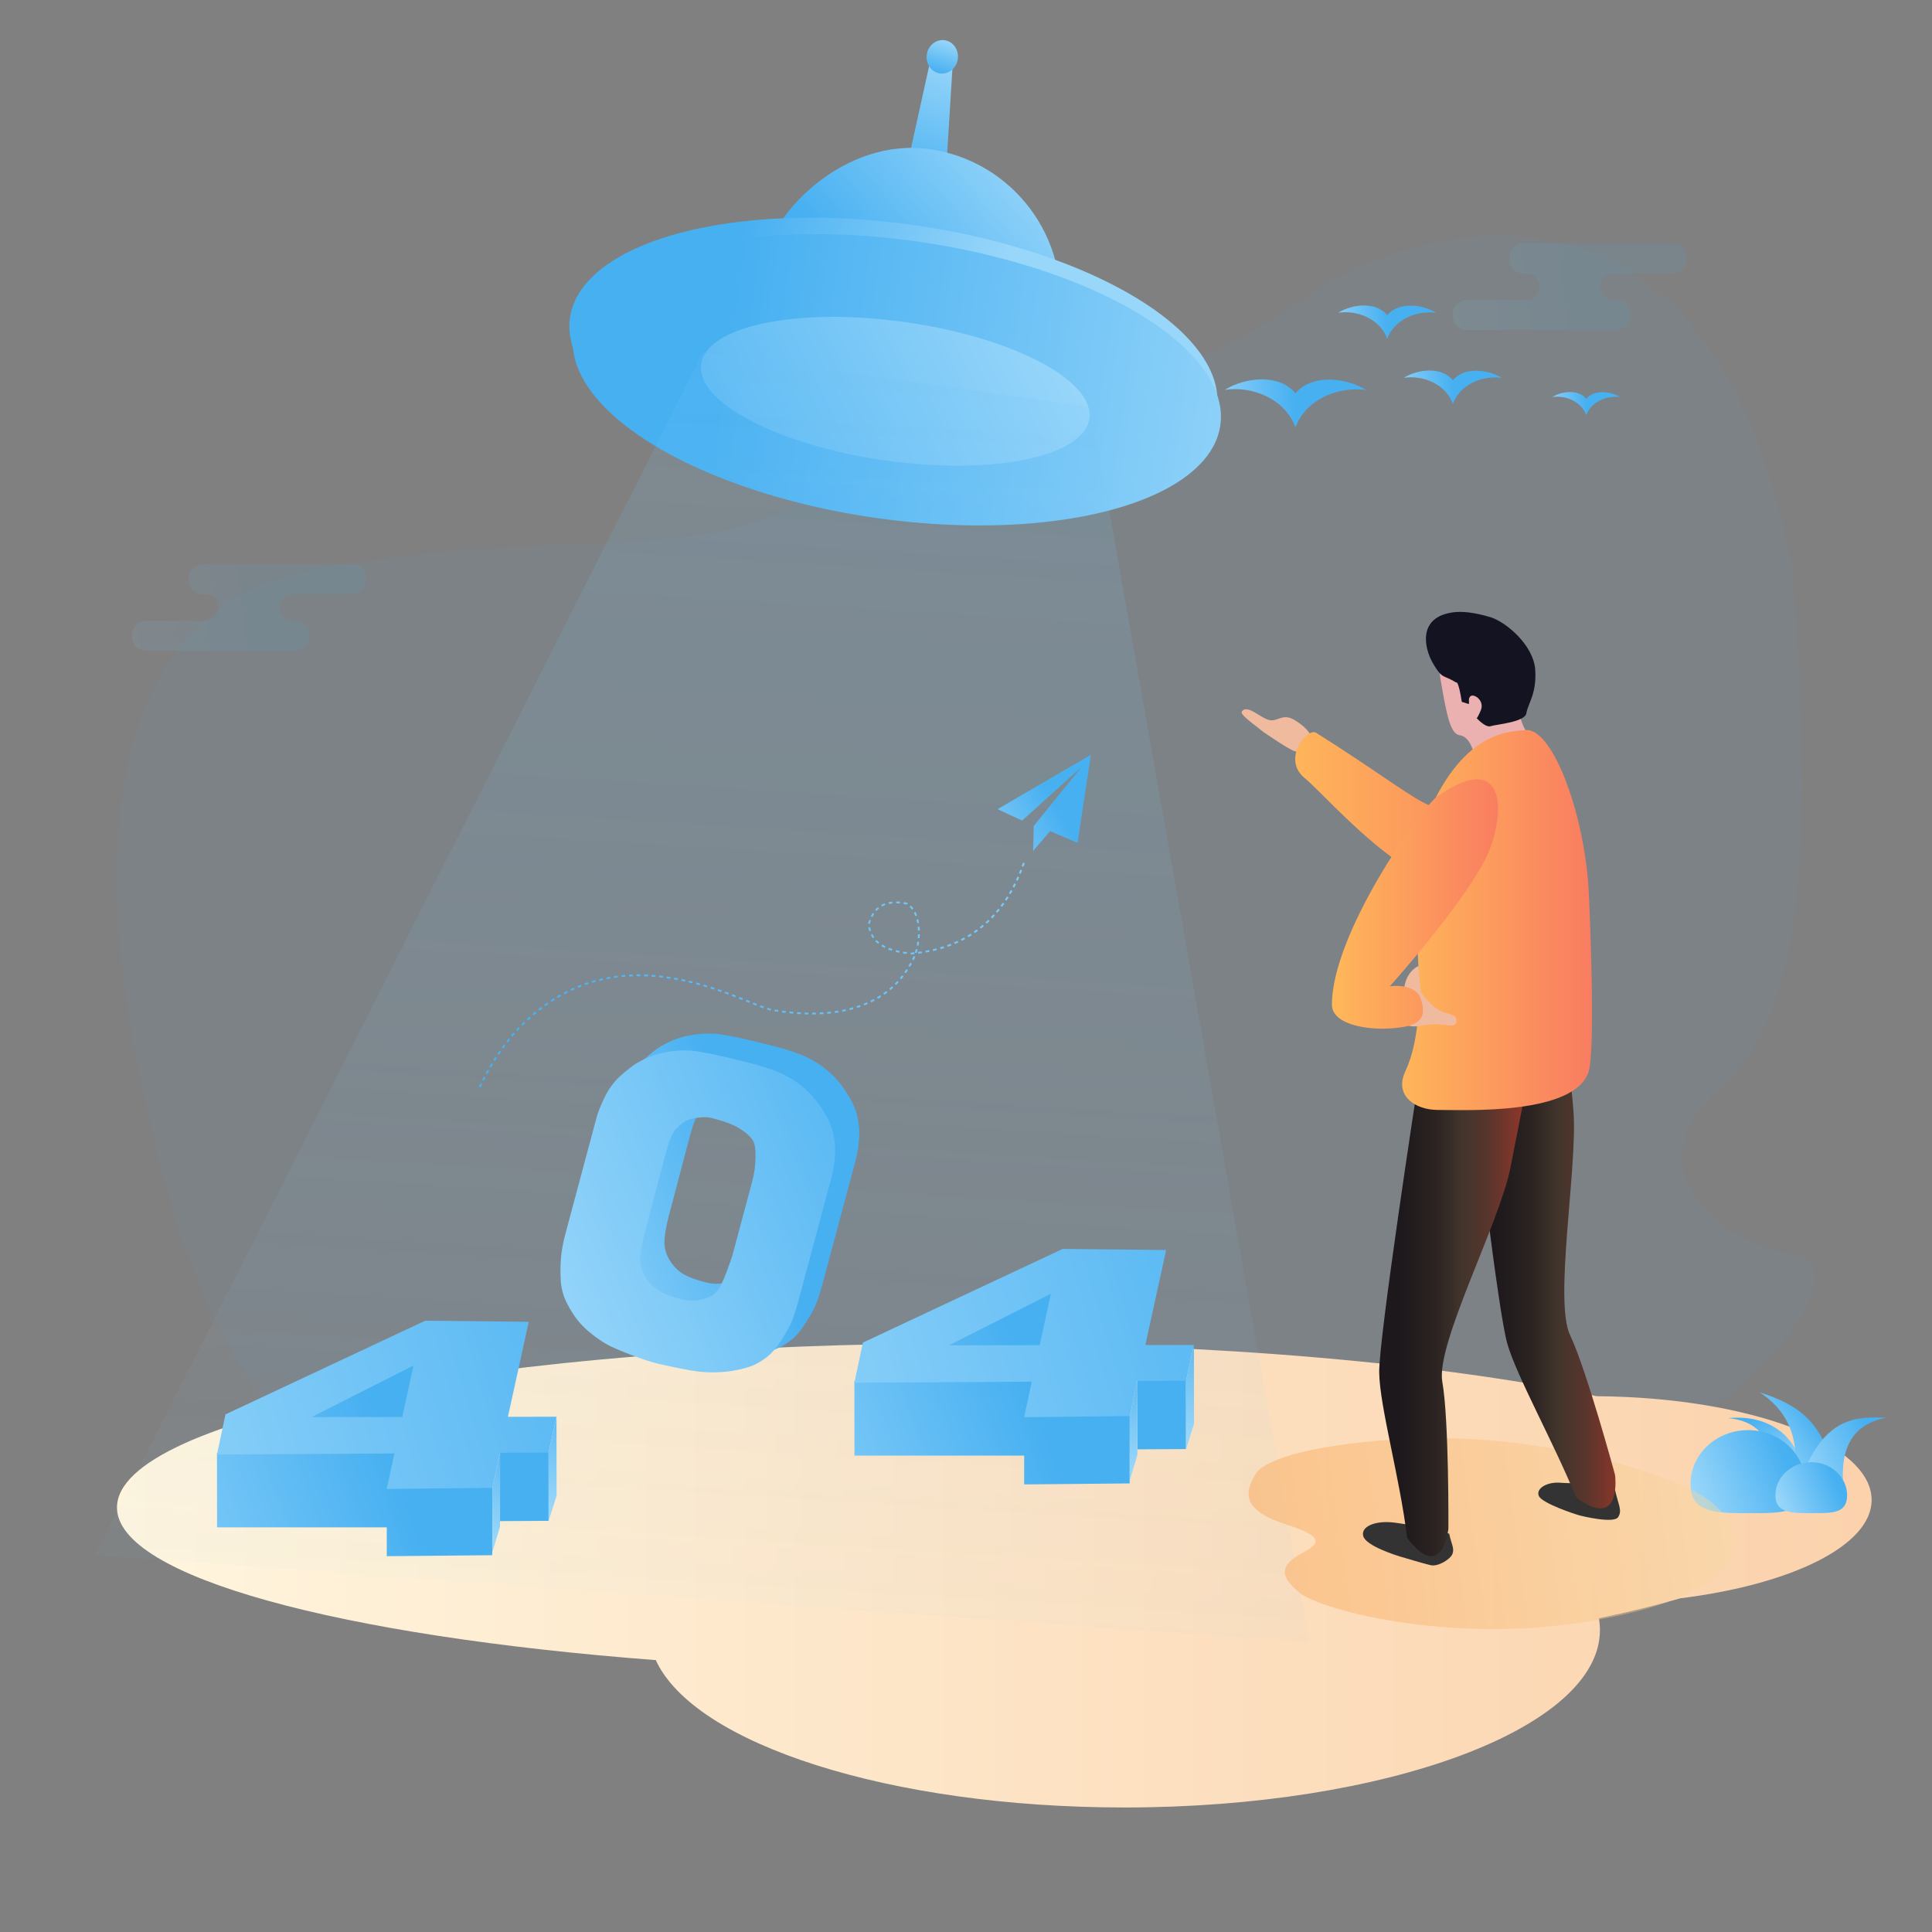 <svg width="1024px" height="1024px" viewBox="0 0 1024 1024" version="1.1" xmlns="http://www.w3.org/2000/svg"
     xmlns:xlink="http://www.w3.org/1999/xlink">
    <rect x="0" y="0" width="1024" height="1024" fill="#808080" stroke="none"/>
    <title>404</title>
    <defs>
        <linearGradient x1="-13.582%" y1="50%" x2="50%" y2="47.203%" id="linearGradient-1">
            <stop stop-color="#98D6FA" offset="0%"></stop>
            <stop stop-color="#47B0F1" offset="100%"></stop>
        </linearGradient>
        <linearGradient x1="-9.33772794e-14%" y1="-3.106%" x2="100%" y2="-3.106%" id="linearGradient-2">
            <stop stop-color="#FFF5DE" offset="0%"></stop>
            <stop stop-color="#FBD2AC" offset="100%"></stop>
        </linearGradient>
        <linearGradient x1="-13.582%" y1="50%" x2="50%" y2="47.628%" id="linearGradient-3">
            <stop stop-color="#98D6FA" offset="0%"></stop>
            <stop stop-color="#47B0F1" offset="100%"></stop>
        </linearGradient>
        <linearGradient x1="-13.582%" y1="50%" x2="50%" y2="47.629%" id="linearGradient-4">
            <stop stop-color="#98D6FA" offset="0%"></stop>
            <stop stop-color="#47B0F1" offset="100%"></stop>
        </linearGradient>
        <linearGradient x1="-13.582%" y1="50%" x2="50%" y2="47.63%" id="linearGradient-5">
            <stop stop-color="#98D6FA" offset="0%"></stop>
            <stop stop-color="#47B0F1" offset="100%"></stop>
        </linearGradient>
        <linearGradient x1="80.177%" y1="78.124%" x2="40.161%" y2="1.204%" id="linearGradient-6">
            <stop stop-color="#98D6FA" offset="0%"></stop>
            <stop stop-color="#47B0F1" offset="100%"></stop>
        </linearGradient>
        <linearGradient x1="16.964%" y1="77.603%" x2="73.111%" y2="27.31%" id="linearGradient-7">
            <stop stop-color="#98D6FA" offset="0%"></stop>
            <stop stop-color="#47B0F1" offset="100%"></stop>
        </linearGradient>
        <linearGradient x1="0%" y1="66.879%" x2="84.978%" y2="36.126%" id="linearGradient-8">
            <stop stop-color="#98D6FA" offset="0%"></stop>
            <stop stop-color="#47B0F1" offset="100%"></stop>
        </linearGradient>
        <linearGradient x1="0%" y1="64.362%" x2="84.978%" y2="38.195%" id="linearGradient-9">
            <stop stop-color="#98D6FA" offset="0%"></stop>
            <stop stop-color="#47B0F1" offset="100%"></stop>
        </linearGradient>
        <linearGradient x1="0%" y1="63.935%" x2="84.978%" y2="38.545%" id="linearGradient-10">
            <stop stop-color="#98D6FA" offset="0%"></stop>
            <stop stop-color="#47B0F1" offset="100%"></stop>
        </linearGradient>
        <linearGradient x1="45.144%" y1="7.10542736e-13%" x2="52.693%" y2="100%" id="linearGradient-11">
            <stop stop-color="#98D6FA" offset="0%"></stop>
            <stop stop-color="#47B0F1" offset="100%"></stop>
        </linearGradient>
        <linearGradient x1="27.475%" y1="-10.554%" x2="69.197%" y2="40.883%" id="linearGradient-12">
            <stop stop-color="#98D6FA" offset="0%"></stop>
            <stop stop-color="#47B0F1" offset="100%"></stop>
        </linearGradient>
        <linearGradient x1="39.263%" y1="50%" x2="79.416%" y2="46.243%" id="linearGradient-13">
            <stop stop-color="#98D6FA" offset="0%"></stop>
            <stop stop-color="#47B0F1" offset="100%"></stop>
        </linearGradient>
        <linearGradient x1="-13.582%" y1="50%" x2="77.132%" y2="50%" id="linearGradient-14">
            <stop stop-color="#98D6FA" offset="0%"></stop>
            <stop stop-color="#47B0F1" offset="100%"></stop>
        </linearGradient>
        <linearGradient x1="-3.55271368e-13%" y1="43.644%" x2="139.089%" y2="77.277%" id="linearGradient-15">
            <stop stop-color="#98D6FA" offset="0%"></stop>
            <stop stop-color="#47B0F1" offset="100%"></stop>
        </linearGradient>
        <linearGradient x1="36.175%" y1="126.912%" x2="58.958%" y2="-136.98%" id="linearGradient-16">
            <stop stop-color="#98D6FA" stop-opacity="0" offset="0%"></stop>
            <stop stop-color="#47B0F1" offset="100%"></stop>
        </linearGradient>
        <linearGradient x1="34.674%" y1="0%" x2="50%" y2="100%" id="linearGradient-17">
            <stop stop-color="#98D6FA" offset="0%"></stop>
            <stop stop-color="#47B0F1" offset="100%"></stop>
        </linearGradient>
        <linearGradient x1="-54.081%" y1="66.109%" x2="50%" y2="41.504%" id="linearGradient-18">
            <stop stop-color="#98D6FA" offset="0%"></stop>
            <stop stop-color="#47B0F1" offset="100%"></stop>
        </linearGradient>
        <linearGradient x1="49.376%" y1="87.008%" x2="50.618%" y2="-35.272%" id="linearGradient-19">
            <stop stop-color="#98D6FA" offset="0%"></stop>
            <stop stop-color="#47B0F1" offset="100%"></stop>
        </linearGradient>
        <linearGradient x1="49.385%" y1="87.008%" x2="50.609%" y2="-35.272%" id="linearGradient-20">
            <stop stop-color="#98D6FA" offset="0%"></stop>
            <stop stop-color="#47B0F1" offset="100%"></stop>
        </linearGradient>
        <linearGradient x1="-54.081%" y1="59.089%" x2="153.042%" y2="29.059%" id="linearGradient-21">
            <stop stop-color="#98D6FA" offset="0%"></stop>
            <stop stop-color="#47B0F1" offset="100%"></stop>
        </linearGradient>
        <linearGradient x1="-11.926%" y1="87.008%" x2="50%" y2="30.481%" id="linearGradient-22">
            <stop stop-color="#98D6FA" offset="0%"></stop>
            <stop stop-color="#47B0F1" offset="100%"></stop>
        </linearGradient>
        <linearGradient x1="-11.926%" y1="87.008%" x2="111.308%" y2="-35.272%" id="linearGradient-23">
            <stop stop-color="#98D6FA" offset="0%"></stop>
            <stop stop-color="#47B0F1" offset="100%"></stop>
        </linearGradient>
        <linearGradient x1="-47.868%" y1="87.008%" x2="50%" y2="30.481%" id="linearGradient-24">
            <stop stop-color="#98D6FA" offset="0%"></stop>
            <stop stop-color="#47B0F1" offset="100%"></stop>
        </linearGradient>
        <linearGradient x1="-37.402%" y1="47.894%" x2="89.996%" y2="50.894%" id="linearGradient-25">
            <stop stop-color="#98D6FA" offset="0%"></stop>
            <stop stop-color="#47B0F1" offset="100%"></stop>
        </linearGradient>
        <linearGradient x1="0%" y1="-11.765%" x2="100%" y2="-11.765%" id="linearGradient-26">
            <stop stop-color="#F5DDA7" offset="0%"></stop>
            <stop stop-color="#FA9A41" offset="100%"></stop>
        </linearGradient>
        <linearGradient x1="86.275%" y1="-2.805%" x2="-2.70574742e-12%" y2="-2.805%"
                        id="linearGradient-27">
            <stop stop-color="#1D181C" offset="0%"></stop>
            <stop stop-color="#2C2422" offset="30%"></stop>
            <stop stop-color="#42352C" offset="50%"></stop>
            <stop stop-color="#57352C" offset="70%"></stop>
            <stop stop-color="#923629" offset="100%"></stop>
        </linearGradient>
        <linearGradient x1="86.275%" y1="-2.805%" x2="-2.70574742e-12%" y2="-2.805%"
                        id="linearGradient-28">
            <stop stop-color="#1D181C" offset="0%"></stop>
            <stop stop-color="#2C2422" offset="30%"></stop>
            <stop stop-color="#42352C" offset="50%"></stop>
            <stop stop-color="#57352C" offset="70%"></stop>
            <stop stop-color="#923629" offset="100%"></stop>
        </linearGradient>
        <linearGradient x1="100%" y1="-2.97%" x2="0.581%" y2="-2.97%" id="linearGradient-29">
            <stop stop-color="#FFB859" offset="0%"></stop>
            <stop stop-color="#F97B61" offset="100%"></stop>
        </linearGradient>
        <linearGradient x1="100%" y1="-2.97%" x2="0.581%" y2="-2.97%" id="linearGradient-30">
            <stop stop-color="#FFB859" offset="0%"></stop>
            <stop stop-color="#F97B61" offset="100%"></stop>
        </linearGradient>
        <linearGradient x1="100%" y1="-2.97%" x2="0.581%" y2="-2.97%" id="linearGradient-31">
            <stop stop-color="#FFB859" offset="0%"></stop>
            <stop stop-color="#F97B61" offset="100%"></stop>
        </linearGradient>
    </defs>
    <g id="404" stroke="none" stroke-width="1" fill="none" fill-rule="evenodd">
        <rect id="矩形" fill="#FFFFFF" opacity="0" x="0" y="0" width="1024" height="1024"></rect>
        <g id="背景" transform="translate(62, 125)" fill-rule="nonzero">
            <path d="M14.797,456.767 C7.124,423.672 -42.823,208.146 98.398,178.513 C239.619,148.879 323.048,183.393 385.098,123.052 C447.149,62.71 462.624,72.614 513.59,76.605 C564.557,80.596 623.626,37.039 643.475,23.955 C663.324,10.872 842.534,-73.307 888.351,178.513 C895.592,287.384 901.61,405.497 850.913,450.237 C800.216,494.978 851.839,535.151 888.351,539.616 C924.863,544.08 871.282,620.526 786.951,653.902 C730.88,679.056 368.191,751.18 150.995,677.041 C46.115,632.125 22.47,489.862 14.797,456.767 Z"
                  id="路径-58" fill="#47B0F1" opacity="0.05"></path>
            <path d="M96,204 L96.001,204.15 C99.424,204.845 102,207.872 102,211.5 L102,212.5 C102,216.642 98.642,220 94.5,220 L15.5,220 C11.358,220 8,216.642 8,212.5 L8,211.5 C8,207.358 11.358,204 15.5,204 L47,204 C50.785,204 53.869,200.995 53.996,197.241 L54,197 C54,193.215 50.995,190.131 47.241,190.004 L47,190 L44,190 L44,189.85 C40.577,189.155 38,186.129 38,182.5 L38,181.5 C38,177.358 41.358,174 45.5,174 L124.5,174 C128.642,174 132,177.358 132,181.5 L132,182.5 C132,186.642 128.642,190 124.5,190 L93,190 C89.215,190 86.131,193.005 86.004,196.759 L86,197 C86,200.785 89.005,203.869 92.759,203.996 L93,204 L96,204 Z"
                  id="形状结合" fill="url(#linearGradient-1)" opacity="0.1"></path>
            <path d="M796,34 L796.001,34.15 C799.424,34.845 802,37.872 802,41.5 L802,42.5 C802,46.642 798.642,50 794.5,50 L715.5,50 C711.358,50 708,46.642 708,42.5 L708,41.5 C708,37.358 711.358,34 715.5,34 L747,34 C750.785,34 753.869,30.995 753.996,27.241 L754,27 C754,23.215 750.995,20.131 747.241,20.004 L747,20 L744,20 L744,19.85 C740.577,19.155 738,16.129 738,12.5 L738,11.5 C738,7.358 741.358,4 745.5,4 L824.5,4 C828.642,4 832,7.358 832,11.5 L832,12.5 C832,16.642 828.642,20 824.5,20 L793,20 C789.215,20 786.131,23.005 786.004,26.759 L786,27 C786,30.785 789.005,33.869 792.759,33.996 L793,34 L796,34 Z"
                  id="形状结合" fill="url(#linearGradient-1)" opacity="0.1"></path>
            <path d="M452.517,587 C583.621,587 701.778,597.788 784.303,615.013 C865.064,615.66 930,640.031 930,670 C930,694.23 887.553,714.8 828.611,722.132 C815.644,725.885 801.205,729.433 785.453,732.746 C785.815,734.812 786,736.898 786,739 C786,790.915 673.176,833 534,833 C409.347,833 305.833,799.24 285.587,754.894 C118.198,742.129 0,710.721 0,674 C0,625.951 202.367,587 452.517,587 Z"
                  id="形状结合" fill="url(#linearGradient-2)"></path>
            <g id="大雁" transform="translate(587.174, 36.907)">
                <path d="M37.431,64.742 L37.431,64.645 C32.106,49.607 14.736,42.531 0,44.715 C10.926,37.92 28.964,36.111 37.434,46.528 L37.434,46.619 C45.892,36.292 64.027,38.014 74.869,44.806 C60.146,42.722 42.772,49.788 37.434,64.736 L37.431,64.742 Z"
                      id="路径" fill="url(#linearGradient-3)"></path>
                <path d="M120.86,52.201 L120.86,52.138 C117.161,41.714 105.129,36.818 94.913,38.323 C102.485,33.615 114.99,32.359 120.86,39.579 L120.86,39.643 C126.731,32.486 139.292,33.679 146.807,38.387 C136.592,36.942 124.566,41.841 120.86,52.201 L120.86,52.201 Z"
                      id="路径" fill="url(#linearGradient-4)"></path>
                <path d="M86.068,17.723 L86.068,17.66 C82.368,7.236 70.336,2.34 60.121,3.845 C67.692,-0.863 80.198,-2.119 86.068,5.101 L86.068,5.165 C91.938,-1.992 104.5,-0.799 112.015,3.909 C101.8,2.464 89.774,7.363 86.068,17.723 L86.068,17.723 Z"
                      id="路径" fill="url(#linearGradient-4)"></path>
                <path d="M191.549,58.162 L191.549,58.118 C188.986,50.894 180.641,47.496 173.562,48.542 C178.812,45.278 187.48,44.407 191.549,49.413 L191.549,49.457 C195.621,44.494 204.327,45.322 209.536,48.585 C202.457,47.58 194.111,50.981 191.549,58.162 Z"
                      id="路径" fill="url(#linearGradient-5)"></path>
            </g>
            <g id="石头" transform="translate(834, 613)">
                <path d="M42.396,49.516 C45.302,27.313 37.837,15.352 20,13.632 C44.142,11.325 60.124,26.017 60.382,49.516 C55.377,49.691 49.382,49.691 42.396,49.516 Z"
                      id="路径-38" fill="url(#linearGradient-6)"></path>
                <path d="M54.121,49.647 C58.834,27.241 53.037,10.692 36.731,0 C57.552,6.567 72.511,16.435 77.373,49.647 C71.019,50.118 63.268,50.118 54.121,49.647 Z"
                      id="路径-39" fill="url(#linearGradient-7)"></path>
                <path d="M81.068,50 C78.983,28.704 86.627,16.503 104,13.395 C87.886,12.987 69.911,11.906 57.052,50 C67.95,49.65 75.955,49.65 81.068,50 Z"
                      id="路径-40" fill="url(#linearGradient-8)"></path>
                <path d="M31.412,63.999 C48.257,63.999 61,64.409 61,48.609 C61,32.809 47.345,20 30.5,20 C13.655,20 0,32.809 0,48.609 C0,64.409 14.568,63.999 31.412,63.999 Z"
                      id="椭圆形" fill="url(#linearGradient-9)"></path>
                <path d="M64.568,63.999 C75.062,63.999 83,64.251 83,54.555 C83,44.86 74.493,37 64,37 C53.507,37 45,44.86 45,54.555 C45,64.251 54.075,63.999 64.568,63.999 Z"
                      id="椭圆形备份-6" fill="url(#linearGradient-10)"></path>
            </g>
        </g>
        <g transform="translate(410.012, 505.294) scale(-1, 1) rotate(12) translate(-410.012, -505.294) translate(-8.095, 47.9)"
           fill-rule="nonzero">
            <polygon id="路径" fill="url(#linearGradient-11)"
                     transform="translate(244.52, 45.999) rotate(-20) translate(-244.52, -45.999)"
                     points="238.749 8.962 250.291 8.962 256.062 83.037 232.978 83.037"></polygon>
            <rect id="矩形" fill="url(#linearGradient-12)"
                  transform="translate(278.3, 138.809) rotate(-20) translate(-278.3, -138.809)"
                  x="197.505" y="52.389" width="161.59" height="172.841" rx="80.795"></rect>
            <ellipse id="椭圆形" fill="url(#linearGradient-13)"
                     transform="translate(290.967, 164.723) rotate(-20) translate(-290.967, -164.723)"
                     cx="290.967" cy="164.723" rx="173.132" ry="74.075"></ellipse>
            <ellipse id="椭圆形备份" fill="url(#linearGradient-14)"
                     transform="translate(290.967, 173.613) rotate(-20) translate(-290.967, -173.613)"
                     cx="290.967" cy="173.613" rx="173.132" ry="74.075"></ellipse>
            <ellipse id="椭圆形" fill="url(#linearGradient-15)"
                     transform="translate(293.078, 179.414) rotate(-20) translate(-293.078, -179.414)"
                     cx="293.078" cy="179.414" rx="103.879" ry="37.037"></ellipse>
            <polygon id="路径" fill="url(#linearGradient-16)" opacity="0.3"
                     transform="translate(418.107, 487.052) rotate(-20) translate(-418.107, -487.052)"
                     points="301.958 149.031 509.717 149.031 740.018 825.074 96.196 781.338"></polygon>
            <ellipse id="椭圆形" fill="url(#linearGradient-17)"
                     transform="translate(231.852, 11.196) rotate(-20) translate(-231.852, -11.196)"
                     cx="231.852" cy="11.196" rx="8.311" ry="8.889"></ellipse>
        </g>
        <g id="4" transform="translate(115, 700)" fill-rule="nonzero">
            <path d="M115.596,8.849 L118.653,56.072 L33.693,52.587 L115.596,8.849 Z M95.348,70.008 L94.66,87.781 L145.953,87.273 L145.903,124.29 L89.991,124.818 L89.99,109.529 L0.053,109.53 L0,70.008 L95.348,70.008 Z M150.03,68.693 L175.772,68.694 L175.772,106.077 L150.03,106.225 L150.03,68.693 Z"
                  id="形状结合" fill="url(#linearGradient-18)"></path>
            <polygon id="路径-23" fill="url(#linearGradient-19)"
                     points="145.953 88.587 145.953 122.615 149.997 109.184 150.028 70.008"></polygon>
            <polygon id="路径-24" fill="url(#linearGradient-20)"
                     points="175.779 69.85 179.96 51.101 180 92.795 175.767 106.181"></polygon>
            <path d="M145.953,88.587 L150.028,70.008 L175.779,69.85 L179.96,50.901 L154.209,50.941 L165.253,0.583 L110.392,0 L4.503,49.651 L0,70.93 L94.047,70.352 L89.973,89.182 L145.953,88.587 Z M98.229,51.027 L50.086,51.101 L104.126,23.773 L98.229,51.027 Z"
                  fill="url(#linearGradient-21)"></path>
        </g>
        <g id="0" transform="translate(285.747, 536.073)" fill-rule="nonzero">
            <path d="M82.258,179.524 C88.338,180.164 93.16,180.444 96.726,180.364 C98.006,180.364 101.457,180.204 107.08,179.884 C112.702,179.564 117.022,179.163 120.039,178.683 C123.056,178.203 126.164,177.462 129.364,176.461 C132.564,175.461 135.627,174.24 138.552,172.799 C141.478,171.358 143.901,169.937 145.821,168.536 C147.74,167.135 149.752,165.113 151.855,162.471 C153.957,159.829 155.763,156.167 157.271,151.484 C158.78,146.8 159.717,142.957 160.083,139.955 C160.448,136.953 160.631,132.41 160.631,126.326 L160.631,126.326 L160.631,61.84 C160.631,59.038 160.426,56.116 160.014,53.073 C159.603,50.031 159.031,47.369 158.3,45.088 C157.569,42.806 156.494,40.324 155.077,37.642 C153.66,34.961 151.42,32.139 148.358,29.176 C145.295,26.214 142.301,23.813 139.375,21.971 C136.45,20.13 133.295,18.569 129.913,17.288 C126.53,16.007 122.69,15.086 118.393,14.526 C114.096,13.966 108.885,13.725 102.76,13.806 L102.76,13.806 L91.515,14.046 C83.744,14.286 77.915,14.646 74.03,15.126 C70.144,15.607 66.099,16.688 61.893,18.369 C57.688,20.05 54.008,22.091 50.854,24.493 C47.7,26.895 45.231,29.216 43.449,31.458 C41.666,33.7 39.974,36.061 38.375,38.543 C36.775,41.025 35.472,43.927 34.466,47.249 C33.46,50.572 32.683,55.155 32.135,60.999 L32.135,60.999 L32.135,126.566 C32.135,130.489 32.386,134.211 32.889,137.734 C33.392,141.256 34.352,145.319 35.769,149.922 C37.186,154.526 39.334,158.428 42.214,161.631 C45.094,164.833 47.86,167.395 50.511,169.316 C53.162,171.238 56.248,172.939 59.768,174.42 C63.288,175.901 66.396,176.962 69.093,177.602 C71.79,178.243 76.178,178.883 82.258,179.524 Z M100.566,144.098 L98.92,144.098 C93.16,144.098 88.749,143.438 85.686,142.117 C82.624,140.796 79.95,138.815 77.664,136.173 C75.378,133.531 73.961,130.348 73.413,126.626 C72.864,122.903 72.59,118.72 72.59,114.077 L72.59,114.077 L72.453,71.567 C72.361,64.682 73.001,60.038 74.373,57.637 C75.744,55.235 77.024,53.454 78.213,52.293 C79.401,51.132 81.39,49.991 84.178,48.87 C86.966,47.75 89.366,47.189 91.378,47.189 L91.378,47.189 L97.412,47.309 C101.617,47.469 105.274,48.11 108.382,49.231 C111.491,50.352 113.776,51.592 115.239,52.953 C116.702,54.314 117.959,57.156 119.01,61.479 C120.062,65.803 120.588,69.925 120.588,73.848 L120.588,73.848 L120.588,114.677 C120.588,115.958 120.336,119.221 119.833,124.464 C119.33,129.708 118.531,133.391 117.433,135.512 C116.336,137.634 114.211,139.595 111.057,141.396 C107.902,143.198 104.406,144.098 100.566,144.098 L100.566,144.098 Z"
                  fill="url(#linearGradient-22)"
                  transform="translate(96.383, 97.084) rotate(15) translate(-96.383, -97.084)"></path>
            <path d="M69.492,188.467 C75.572,189.107 80.394,189.387 83.96,189.307 C85.24,189.307 88.691,189.147 94.314,188.827 C99.936,188.507 104.256,188.106 107.273,187.626 C110.29,187.146 113.398,186.405 116.598,185.404 C119.798,184.404 122.861,183.183 125.786,181.742 C128.712,180.301 131.135,178.88 133.054,177.479 C134.974,176.078 136.986,174.056 139.088,171.414 C141.191,168.773 142.997,165.11 144.505,160.427 C146.014,155.743 146.951,151.901 147.317,148.898 C147.682,145.896 147.865,141.353 147.865,135.269 L147.865,135.269 L147.865,70.783 C147.865,67.981 147.659,65.059 147.248,62.017 C146.837,58.974 146.265,56.313 145.534,54.031 C144.802,51.749 143.728,49.267 142.311,46.586 C140.894,43.904 138.654,41.082 135.591,38.12 C132.529,35.157 129.535,32.756 126.609,30.914 C123.684,29.073 120.529,27.512 117.147,26.231 C113.764,24.95 109.924,24.03 105.627,23.469 C101.33,22.909 96.119,22.669 89.994,22.749 L89.994,22.749 L78.749,22.989 C70.978,23.229 65.149,23.589 61.264,24.07 C57.378,24.55 53.333,25.631 49.127,27.312 C44.922,28.993 41.242,31.035 38.088,33.436 C34.934,35.838 32.465,38.16 30.682,40.401 C28.9,42.643 27.208,45.004 25.608,47.486 C24.009,49.968 22.706,52.87 21.7,56.192 C20.694,59.515 19.917,64.098 19.369,69.942 L19.369,69.942 L19.369,135.509 C19.369,139.432 19.62,143.154 20.123,146.677 C20.626,150.199 21.586,154.262 23.003,158.866 C24.42,163.469 26.568,167.372 29.448,170.574 C32.328,173.776 35.094,176.338 37.745,178.259 C40.396,180.181 43.482,181.882 47.002,183.363 C50.521,184.844 53.63,185.905 56.327,186.545 C59.024,187.186 63.412,187.826 69.492,188.467 Z M87.8,153.041 L86.154,153.041 C80.394,153.041 75.983,152.381 72.92,151.06 C69.858,149.739 67.183,147.758 64.898,145.116 C62.612,142.474 61.195,139.292 60.647,135.569 C60.098,131.846 59.824,127.663 59.824,123.02 L59.824,123.02 L59.687,80.51 C59.595,73.625 60.235,68.982 61.607,66.58 C62.978,64.178 64.258,62.397 65.446,61.236 C66.635,60.075 68.623,58.934 71.412,57.814 C74.2,56.693 76.6,56.132 78.611,56.132 L78.611,56.132 L84.645,56.252 C88.851,56.413 92.508,57.053 95.616,58.174 C98.725,59.295 101.01,60.536 102.473,61.896 C103.936,63.257 105.193,66.099 106.244,70.423 C107.296,74.746 107.821,78.869 107.821,82.791 L107.821,82.791 L107.821,123.62 C107.821,124.901 107.57,128.164 107.067,133.407 C106.564,138.651 105.764,142.334 104.667,144.455 C103.57,146.577 101.445,148.538 98.29,150.339 C95.136,152.141 91.639,153.041 87.8,153.041 L87.8,153.041 Z"
                  fill="url(#linearGradient-23)"
                  transform="translate(83.617, 106.027) rotate(15) translate(-83.617, -106.027)"></path>
        </g>
        <g id="4" transform="translate(452.842, 661.953)" fill-rule="nonzero">
            <path d="M115.596,8.849 L118.653,56.072 L33.693,52.587 L115.596,8.849 Z M95.348,70.008 L94.66,87.781 L145.953,87.273 L145.903,124.29 L89.991,124.818 L89.99,109.529 L0.053,109.53 L0,70.008 L95.348,70.008 Z M150.03,68.693 L175.772,68.694 L175.772,106.077 L150.03,106.225 L150.03,68.693 Z"
                  id="形状结合" fill="url(#linearGradient-18)"></path>
            <polygon id="路径-23" fill="url(#linearGradient-19)"
                     points="145.953 88.587 145.953 122.615 149.997 109.184 150.028 70.008"></polygon>
            <polygon id="路径-24" fill="url(#linearGradient-20)"
                     points="175.779 69.85 179.96 51.101 180 92.795 175.767 106.181"></polygon>
            <path d="M145.953,88.587 L150.028,70.008 L175.779,69.85 L179.96,50.901 L154.209,50.941 L165.253,0.583 L110.392,0 L4.503,49.651 L0,70.93 L94.047,70.352 L89.973,89.182 L145.953,88.587 Z M98.229,51.027 L50.086,51.101 L104.126,23.773 L98.229,51.027 Z"
                  fill="url(#linearGradient-21)"></path>
        </g>
        <polygon id="飞机" fill="url(#linearGradient-24)" fill-rule="nonzero"
                 points="556.599 440.502 571.135 446.739 578.208 400.044 528.753 428.855 541.73 434.927 573.084 406.667 547.911 437.797 547.577 451.044"></polygon>
        <path d="M244.554,547.61 C262.153,521.772 285.537,511.459 314.707,516.671 C334.017,523.846 332.742,532.943 332.485,537.458 C328.889,543.044 323.351,549.338 310.141,542.889 C303.278,536.423 307.729,518.591 317.618,510.23 C320.599,507.684 341.932,483.237 393.325,506.713 C407.774,513.443 462.032,573.658 528.643,530.472 C538.005,524.115 546.642,516.196 554.554,506.713"
              id="路径-25" stroke="url(#linearGradient-25)" stroke-dasharray="2" fill-rule="nonzero"
              transform="translate(399.554, 522.11) scale(-1, -1) rotate(-15) translate(-399.554, -522.11)"></path>
        <path d="M898.336,793.445 C877.192,803.475 886.58,806.386 894.506,809.423 C909.06,814.999 903.911,822.384 897.884,829.358 C888.964,839.68 816.065,871.793 731.195,865.124 C652.054,858.918 659.325,826.758 677.105,810.127 C691.43,796.763 757.134,761.786 837.084,756.111 C885.194,752.681 906.805,757.989 911.663,763.732 C919.697,773.245 921.877,782.272 898.336,793.445 Z"
              id="路径" fill="url(#linearGradient-26)" fill-rule="nonzero" opacity="0.4"
              transform="translate(791.376, 810.527) scale(-1, 1) rotate(8) translate(-791.376, -810.527)"></path>
        <g id="人物"
           transform="translate(758.936, 580.768) scale(-1, 1) translate(-758.936, -580.768) translate(658.107, 324.318)"
           fill-rule="nonzero">
            <path d="M91.038,493.614 C91.181,499.019 89.97,501.722 91.732,504.345 C93.495,506.968 100.817,509.379 104.383,507.605 C108.905,505.356 116.457,500.975 118.608,499.787 C120.758,498.6 135.338,490.06 135.702,484.676 C136.067,479.292 127.62,477.693 117.66,481.429 C107.7,485.165 93.833,491.733 93.833,491.733 L91.038,493.614 Z"
                  id="路径" fill="#333333"
                  transform="translate(113.239, 493.804) rotate(13) translate(-113.239, -493.804)"></path>
            <path d="M2.764,469.51 C2.962,479.1 1.615,481.447 4.592,484.482 C7.57,487.517 23.108,479.395 24.795,478.416 C26.483,477.437 41.803,467.833 42.694,463.588 C43.584,459.343 36.829,457.11 29.912,459.457 C23.705,461.566 14.161,463.248 14.161,463.248 L2.764,469.51 Z"
                  id="路径" fill="#333333"
                  transform="translate(22.7, 471.832) rotate(14) translate(-22.7, -471.832)"></path>
            <path d="M33.127,225.682 C33.127,225.682 27.895,235.238 25.764,265.014 C23.634,294.789 36.255,365.199 27.571,383.396 C18.887,401.594 3.764,457.374 3.764,457.374 C3.764,457.374 -0.236,487.394 24.333,469.478 C36.307,440.118 55.835,405.306 60.851,387.884 C65.867,370.461 78.381,261.219 78.381,261.219 L33.127,225.682 Z"
                  id="路径" fill="url(#linearGradient-27)"></path>
            <path d="M51.147,253.554 C51.147,253.554 53.485,265.351 59.21,294.592 C64.934,323.833 98.877,388.076 95.303,408.124 C91.728,428.172 92.079,485.929 92.079,485.929 C92.079,485.929 95.303,515.214 113.954,490.775 C117.743,459.208 128.52,421.249 128.762,403.084 C129.004,384.919 108.579,252.114 108.579,252.114 L51.147,253.554 Z"
                  id="路径" fill="url(#linearGradient-28)"></path>
            <path d="M159.764,71.642 C165.791,67.546 163.169,63.613 173.72,57.262 C180.067,53.437 182.664,58.516 187.269,57.262 C191.874,56.008 198.041,49.508 201.17,52.287 C202.841,53.784 200.467,55.626 190.094,63.682 C190.094,63.682 175.871,73.462 173.72,73.724 C171.569,73.985 164.369,81.682 164.369,81.682 L159.764,71.642 Z"
                  id="路径" fill="#EFBA9E"></path>
            <path d="M50.764,63.481 C54.529,57.426 56.064,48.343 54.154,43.641 C52.245,38.939 46.481,14.353 65.557,7.345 C84.632,0.337 99.559,16.58 96.321,35.413 C93.082,54.247 91.155,64.683 86.149,65.351 C81.144,66.019 79.16,72.531 78.062,76.512 C76.965,80.492 55.769,68.913 55.769,68.913 L50.764,67.274 L50.764,63.481 Z"
                  id="路径" fill="#EBB0B0"></path>
            <path d="M162.17,64.092 C101.282,102.44 99.71,112.375 77.133,100.122 C54.555,87.868 52.978,80.686 52.978,80.686 L33.877,122.207 C33.877,122.207 39.138,136.424 73.764,145.877 C108.39,155.331 153.82,100.122 168.442,87.913 C180.424,77.908 166.947,61.087 162.17,64.092 Z"
                  id="路径" fill="url(#linearGradient-29)"></path>
            <path d="M51.323,62.65 C60.632,63.682 87.764,62.65 107.703,119.382 C116.885,145.507 98.245,207.833 114.974,243.69 C120.872,256.328 109.764,263.965 97.764,263.965 C83.267,263.965 25.161,266.792 17.764,243.69 C13.963,231.803 17.32,154.195 17.764,146.96 C20.32,105.349 37.238,61.088 51.323,62.65 Z"
                  id="路径" fill="url(#linearGradient-30)"></path>
            <path d="M107.922,187.682 C107.922,187.682 107.29,198.599 106.432,201.881 C104.439,204.722 102.077,207.292 99.404,209.524 C94.527,213.769 87.292,212.262 87.788,216.962 C88.285,221.663 93.614,217.31 104.345,218.969 C113.459,220.913 115.329,218.265 115.329,218.265 C115.329,218.265 115.618,208.828 115.754,203.62 C116.097,190.741 107.922,187.682 107.922,187.682 Z"
                  id="路径" fill="#EFBA9E"></path>
            <path d="M69.717,124.58 C78.525,148.951 123.157,198.438 123.157,198.438 C123.157,198.438 109.236,196.28 106.501,205.682 C104.333,213.122 105.415,218.197 115.95,219.99 C132.082,222.747 153.82,219.366 153.82,208.206 C153.82,170.254 106.448,103.696 97.857,97.707 C64.184,74.232 61.421,101.6 69.717,124.58 Z"
                  id="路径" fill="url(#linearGradient-31)"></path>
            <path d="M89.545,0.223 C108.275,2.7 105.186,18.868 100.171,27.418 C95.156,35.969 94.895,33.116 87.969,37.426 C87.969,37.426 86.854,35.698 84.979,47.679 L81.629,48.731 C80.382,49.06 82.137,46.199 80.361,44.679 C78.584,43.159 72.654,46.972 74.959,52.305 C77.265,57.638 77.247,56.127 77.247,56.127 C77.247,56.127 72.492,61.514 69.72,60.571 C66.947,59.629 51.455,58.485 50.764,53.685 C50.073,48.886 45.104,43.282 46.091,30.412 C47.078,17.542 61.641,5.177 70.114,2.7 C78.588,0.223 84.871,-0.395 89.545,0.223 Z"
                  id="路径" fill="#131322"></path>
        </g>
    </g>
</svg>
